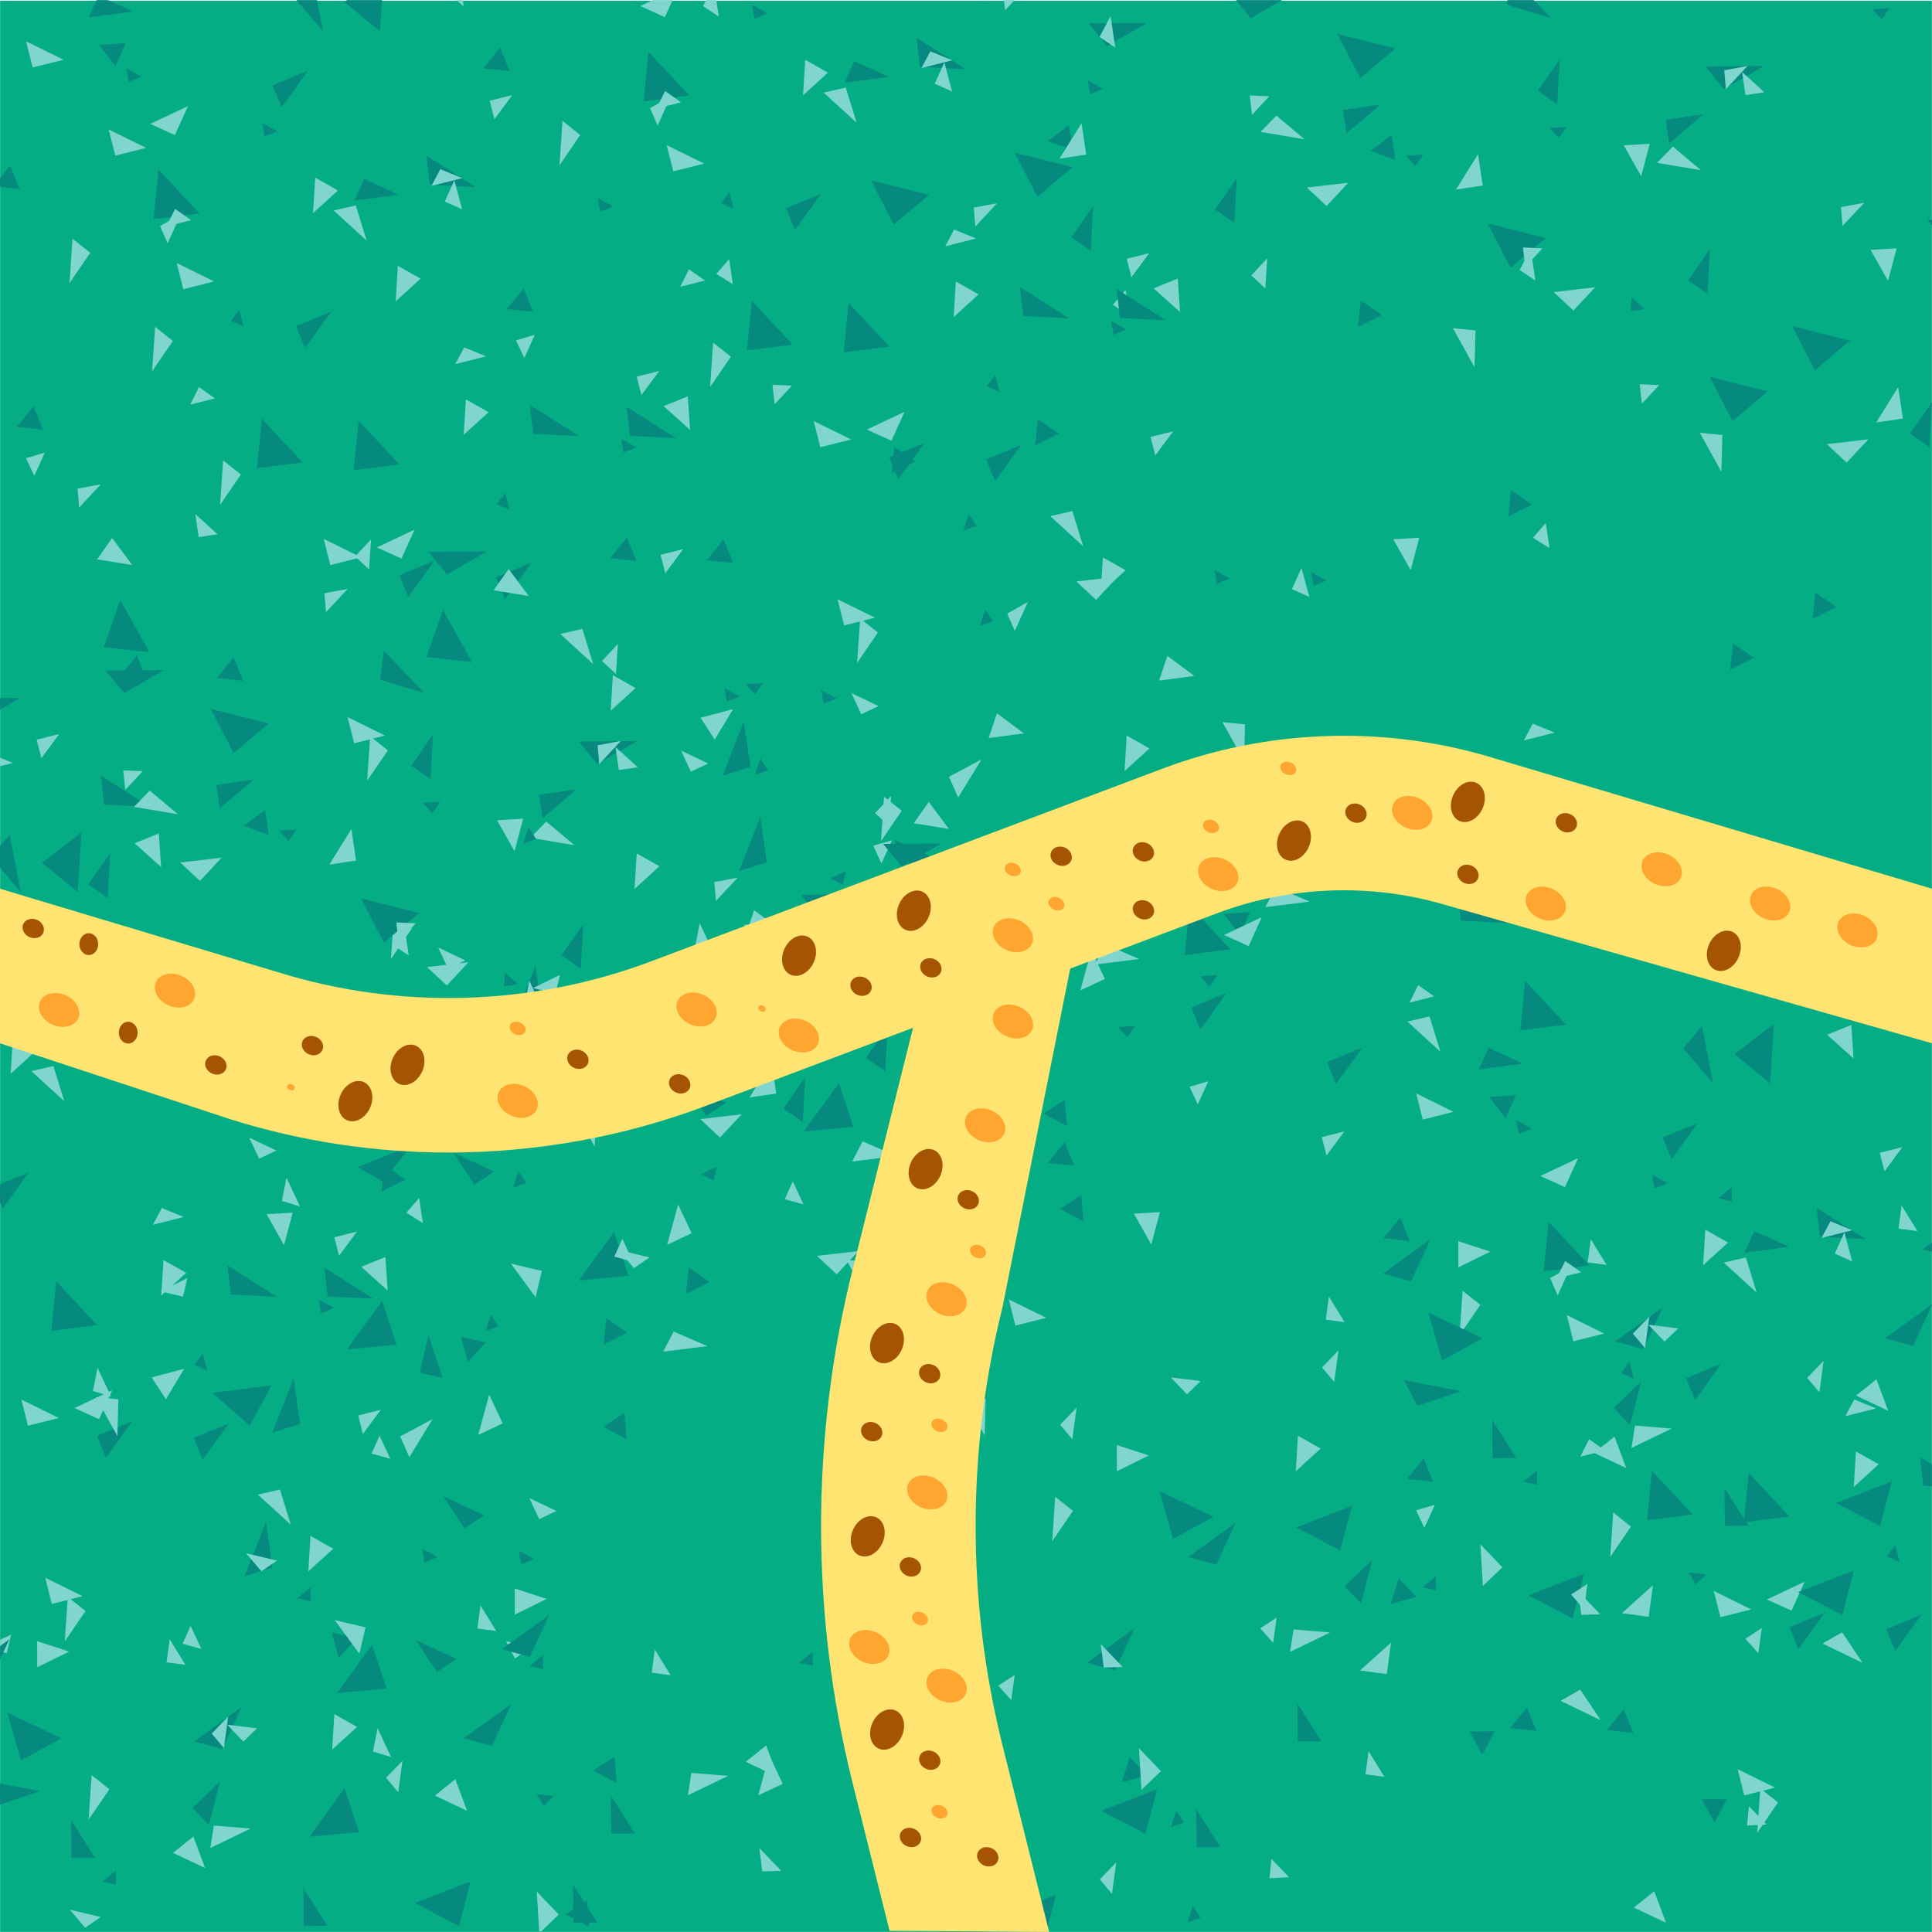 <?xml version="1.0" encoding="utf-8"?>
<!-- Generator: Adobe Illustrator 21.1.0, SVG Export Plug-In . SVG Version: 6.00 Build 0)  -->
<svg version="1.1" id="Capa_1" xmlns="http://www.w3.org/2000/svg" xmlns:xlink="http://www.w3.org/1999/xlink" x="0px" y="0px"
	 viewBox="0 0 100 100" enable-background="new 0 0 100 100" xml:space="preserve">
<g>
	<g>
		<g>
			<g>
				<defs>
					<rect id="SVGID_33_" x="120.005" y="0.005" width="99.989" height="99.96"/>
				</defs>
				<clipPath id="SVGID_2_">
					<use xlink:href="#SVGID_33_"  overflow="visible"/>
				</clipPath>
				<g clip-path="url(#SVGID_2_)">
					<g>
						<g>
							<g>
								<polygon fill="#06897F" points="96.626,3.06 96.127,1.843 95.261,2.909 								"/>
							</g>
							<g>
							</g>
						</g>
						<g>
							<g>
								<g>
									<polygon fill="#06897F" points="96.564,38.492 97.108,37.294 95.737,37.395 									"/>
								</g>
								<g>
									<polygon fill="#06897F" points="95.887,41.49 94.527,43.374 94.061,42.24 									"/>
									<polygon fill="#06897F" points="89.058,36.403 86.944,34.141 86.694,36.705 									"/>
									<polygon fill="#06897F" points="80.976,47.607 80.477,46.39 79.61,47.456 									"/>
								</g>
								<g>
									<polygon fill="#06897F" points="96.084,39.226 93.97,36.963 93.72,39.527 									"/>
									<polygon fill="#06897F" points="88.002,50.43 87.502,49.212 86.636,50.279 									"/>
								</g>
								<g>
									<polygon fill="#80D6CE" points="94.396,47.257 94.939,46.059 93.968,46.341 									"/>
								</g>
								<g>
									<polygon fill="#80D6CE" points="97.027,39.063 97.707,37.565 95.754,38.486 									"/>
									<polygon fill="#80D6CE" points="78.023,34.783 78.567,33.585 77.596,33.867 									"/>
									<polygon fill="#80D6CE" points="84.924,22.748 85.604,21.25 84.535,21.849 									"/>
									<polygon fill="#80D6CE" points="100.168,20.988 99.765,19.485 99.268,20.583 									"/>
								</g>
								<g>
									<polygon fill="#80D6CE" points="97.556,30.509 98.832,30.189 98.007,29.605 									"/>
								</g>
								<g>
									<polygon fill="#80D6CE" points="84.955,58.703 86.549,58.302 84.614,57.347 									"/>
									<polygon fill="#80D6CE" points="76.471,41.172 77.747,40.851 76.921,40.268 									"/>
									<polygon fill="#80D6CE" points="90.189,39.077 91.783,38.675 90.649,38.212 									"/>
									<polygon fill="#80D6CE" points="99.468,66.241 100.755,65.069 99.579,64.405 									"/>
									<polygon fill="#80D6CE" points="86.86,69.865 87.935,68.295 87.016,67.565 									"/>
								</g>
							</g>
							<g>
								<g>
									<polygon fill="#80D6CE" points="99.619,49.649 99.425,48.348 98.763,49.111 									"/>
									<polygon fill="#80D6CE" points="98.887,35.796 98.645,34.169 98.071,35.252 									"/>
								</g>
							</g>
						</g>
					</g>
				</g>
				<g clip-path="url(#SVGID_2_)">
					<g>
						<g>
						</g>
						<g>
						</g>
					</g>
					<g>
					</g>
				</g>
			</g>
		</g>
	</g>
</g>
<g>
	<g>
		<g>
			<rect x="0.005" y="0.036" fill="#05AD85" width="99.99" height="99.959"/>
			<g>
				<defs>
					<rect id="SVGID_49_" x="0.005" y="0.005" width="99.989" height="99.96"/>
				</defs>
				<clipPath id="SVGID_4_">
					<use xlink:href="#SVGID_49_"  overflow="visible"/>
				</clipPath>
				<g clip-path="url(#SVGID_4_)">
					<g>
						<g>
							<polygon fill="#06897F" points="80.277,0.935 78.185,-1.247 77.991,0.249 							"/>
							<polygon fill="#06897F" points="71.464,5.404 69.693,6.908 69.513,5.695 							"/>
							<polygon fill="#06897F" points="85.124,16.005 84.457,15.392 84.404,16.113 							"/>
							<polygon fill="#06897F" points="55.523,7.775 55.329,6.474 54.233,7.302 							"/>
						</g>
						<g>
							<polygon fill="#06897F" points="88.167,5.912 86.395,7.415 86.215,6.202 							"/>
							<polygon fill="#06897F" points="72.225,8.283 72.031,6.982 70.935,7.81 							"/>
						</g>
						<g>
							<polygon fill="#06897F" points="59.372,1.186 56.349,1.211 57.305,2.378 							"/>
							<polygon fill="#06897F" points="56.58,10.661 56.459,12.982 55.453,12.281 							"/>
							<polygon fill="#06897F" points="73.666,7.996 72.762,8.06 73.25,8.593 							"/>
							<polygon fill="#06897F" points="48.084,10.09 45.08,9.336 46.261,11.626 							"/>
							<polygon fill="#06897F" points="47.372,23.885 46.292,23.133 46.143,24.499 							"/>
						</g>
						<g>
							<polygon fill="#06897F" points="91.295,3.419 88.272,3.444 89.228,4.611 							"/>
							<polygon fill="#06897F" points="88.503,12.895 88.383,15.215 87.376,14.514 							"/>
							<polygon fill="#06897F" points="80.006,12.323 77.003,11.569 78.184,13.86 							"/>
							<polygon fill="#06897F" points="79.295,26.118 78.215,25.366 78.066,26.732 							"/>
						</g>
						<g>
							<polygon fill="#06897F" points="95.76,17.626 92.756,16.872 93.937,19.162 							"/>
							<polygon fill="#06897F" points="95.048,31.421 93.968,30.669 93.819,32.034 							"/>
						</g>
						<g>
							<polygon fill="#06897F" points="80.725,3.081 80.604,5.401 79.597,4.7 							"/>
							<polygon fill="#06897F" points="97.811,0.416 96.907,0.48 97.394,1.013 							"/>
							<polygon fill="#06897F" points="72.228,2.51 69.224,1.755 70.405,4.045 							"/>
							<polygon fill="#06897F" points="71.516,16.305 70.436,15.553 70.287,16.919 							"/>
						</g>
						<g>
							<polygon fill="#06897F" points="102.784,11.351 99.761,11.376 100.717,12.543 							"/>
							<polygon fill="#06897F" points="99.992,20.826 99.872,23.147 98.865,22.445 							"/>
							<polygon fill="#06897F" points="91.495,20.255 88.492,19.5 89.673,21.791 							"/>
							<polygon fill="#06897F" points="90.784,34.05 89.704,33.298 89.555,34.664 							"/>
						</g>
						<g>
							<polygon fill="#06897F" points="66.806,-0.252 63.784,-0.227 64.739,0.94 							"/>
							<polygon fill="#06897F" points="64.015,9.224 63.893,11.543 62.887,10.843 							"/>
							<polygon fill="#06897F" points="81.1,6.558 80.197,6.623 80.684,7.156 							"/>
							<polygon fill="#06897F" points="55.518,8.652 52.514,7.897 53.695,10.188 							"/>
							<polygon fill="#06897F" points="54.807,22.447 53.726,21.695 53.577,23.061 							"/>
						</g>
						<g>
							<polygon fill="#80D6CE" points="76.745,9.605 76.503,7.979 75.362,9.811 							"/>
							<polygon fill="#80D6CE" points="58.457,16.315 58.263,15.014 57.601,15.777 							"/>
							<polygon fill="#80D6CE" points="57.725,2.462 57.483,0.835 56.91,1.918 							"/>
							<polygon fill="#80D6CE" points="88.044,8.811 86.587,7.587 85.77,8.429 							"/>
						</g>
						<g>
							<polygon fill="#80D6CE" points="56.222,8.004 55.98,6.377 54.839,8.209 							"/>
							<polygon fill="#80D6CE" points="37.934,14.713 37.74,13.412 37.078,14.176 							"/>
							<polygon fill="#80D6CE" points="37.202,0.859 36.96,-0.767 36.387,0.316 							"/>
							<polygon fill="#80D6CE" points="67.521,7.21 66.064,5.985 65.248,6.827 							"/>
						</g>
						<g>
							<polygon fill="#80D6CE" points="98.492,21.663 98.249,20.036 97.109,21.868 							"/>
							<polygon fill="#80D6CE" points="80.203,28.372 80.01,27.071 79.347,27.834 							"/>
							<polygon fill="#80D6CE" points="79.471,14.519 79.23,12.893 78.656,13.975 							"/>
							<polygon fill="#80D6CE" points="91.323,4.775 90.17,3.73 90.347,4.923 							"/>
						</g>
						<g>
							<polygon fill="#80D6CE" points="68.664,10.66 69.787,9.458 67.642,9.706 							"/>
							<polygon fill="#80D6CE" points="52.025,0.531 52.923,-0.43 51.913,-0.473 							"/>
							<polygon fill="#80D6CE" points="84.947,9.123 85.393,7.441 84.044,7.52 							"/>
							<polygon fill="#80D6CE" points="76.321,19.004 76.372,17.102 75.204,16.987 							"/>
						</g>
						<g>
							<polygon fill="#80D6CE" points="81.441,16.073 82.563,14.871 80.419,15.119 							"/>
							<polygon fill="#80D6CE" points="64.802,5.944 65.7,4.983 64.69,4.941 							"/>
							<polygon fill="#80D6CE" points="97.724,14.536 98.17,12.854 96.821,12.933 							"/>
							<polygon fill="#80D6CE" points="89.098,24.417 89.149,22.515 87.982,22.401 							"/>
						</g>
						<g>
							<polygon fill="#80D6CE" points="95.581,23.942 96.703,22.741 94.559,22.989 							"/>
							<polygon fill="#80D6CE" points="78.942,13.815 79.84,12.853 78.83,12.81 							"/>
							<polygon fill="#80D6CE" points="89.33,4.616 90.452,3.414 89.247,3.639 							"/>
						</g>
						<g>
							<polygon fill="#80D6CE" points="84.984,20.894 85.881,19.932 84.871,19.89 							"/>
							<polygon fill="#80D6CE" points="95.371,11.695 96.493,10.494 95.289,10.719 							"/>
						</g>
						<g>
							<polygon fill="#80D6CE" points="56.735,31.051 57.857,29.848 55.713,30.096 							"/>
							<polygon fill="#80D6CE" points="40.095,20.922 40.993,19.961 39.984,19.918 							"/>
							<polygon fill="#80D6CE" points="50.483,11.724 51.605,10.521 50.402,10.747 							"/>
							<polygon fill="#80D6CE" points="65.49,14.927 65.589,13.374 64.766,14.256 							"/>
							<polygon fill="#80D6CE" points="73.018,29.513 73.463,27.831 72.114,27.911 							"/>
							<polygon fill="#80D6CE" points="64.392,39.394 64.443,37.493 63.275,37.378 							"/>
						</g>
					</g>
					<g>
						<g>
							<polygon fill="#06897F" points="88.672,56.076 88.099,53.109 87.125,54.26 							"/>
							<polygon fill="#06897F" points="78.845,55.052 76.541,55.355 77.047,54.238 							"/>
							<polygon fill="#06897F" points="84.569,71.365 84.341,70.488 83.906,71.064 							"/>
							<polygon fill="#06897F" points="77.865,46.595 78.061,43.506 76.023,45.082 							"/>
							<polygon fill="#06897F" points="64.165,48.4 64.709,47.202 63.338,47.304 							"/>
						</g>
						<g>
							<polygon fill="#06897F" points="92.601,64.535 90.297,64.838 90.804,63.721 							"/>
							<polygon fill="#06897F" points="98.325,80.848 98.098,79.971 97.662,80.547 							"/>
							<polygon fill="#06897F" points="91.621,56.078 91.818,52.989 89.779,54.565 							"/>
							<polygon fill="#06897F" points="77.922,57.884 78.465,56.685 77.095,56.787 							"/>
						</g>
						<g>
							<polygon fill="#06897F" points="70.974,44.951 68.421,43.334 68.591,44.832 							"/>
							<polygon fill="#06897F" points="63.487,51.398 62.127,53.282 61.662,52.148 							"/>
							<polygon fill="#06897F" points="79.288,58.424 78.494,57.988 78.614,58.7 							"/>
							<polygon fill="#06897F" points="56.659,46.312 54.545,44.049 54.295,46.613 							"/>
							<polygon fill="#06897F" points="48.577,57.515 48.078,56.298 47.211,57.364 							"/>
						</g>
						<g>
							<polygon fill="#06897F" points="96.582,64.138 94.029,62.518 94.198,64.018 							"/>
							<polygon fill="#06897F" points="89.096,70.584 87.735,72.468 87.27,71.334 							"/>
							<polygon fill="#06897F" points="82.267,65.497 80.153,63.235 79.903,65.799 							"/>
							<polygon fill="#06897F" points="74.185,76.7 73.686,75.484 72.82,76.55 							"/>
						</g>
						<g>
							<polygon fill="#06897F" points="99.453,83.581 98.093,85.465 97.628,84.33 							"/>
							<polygon fill="#06897F" points="92.625,78.494 90.511,76.231 90.26,78.796 							"/>
							<polygon fill="#06897F" points="84.542,89.697 84.043,88.48 83.177,89.546 							"/>
						</g>
						<g>
							<polygon fill="#06897F" points="95.371,51.675 92.819,50.057 92.987,51.556 							"/>
							<polygon fill="#06897F" points="87.885,58.122 86.525,60.005 86.059,58.871 							"/>
							<polygon fill="#06897F" points="81.057,53.034 78.942,50.772 78.692,53.337 							"/>
							<polygon fill="#06897F" points="72.974,64.238 72.475,63.021 71.609,64.087 							"/>
						</g>
						<g>
							<polygon fill="#06897F" points="101.93,77.031 99.377,75.412 99.547,76.911 							"/>
							<polygon fill="#06897F" points="94.444,83.478 93.084,85.361 92.619,84.227 							"/>
							<polygon fill="#06897F" points="87.616,78.39 85.502,76.128 85.251,78.692 							"/>
							<polygon fill="#06897F" points="79.534,89.594 79.034,88.377 78.168,89.443 							"/>
						</g>
						<g>
							<polygon fill="#06897F" points="78,47.774 75.447,46.156 75.617,47.655 							"/>
							<polygon fill="#06897F" points="70.513,54.221 69.153,56.105 68.688,54.971 							"/>
							<polygon fill="#06897F" points="86.314,61.246 85.52,60.811 85.64,61.523 							"/>
							<polygon fill="#06897F" points="63.685,49.134 61.572,46.872 61.321,49.436 							"/>
							<polygon fill="#06897F" points="55.603,60.338 55.104,59.121 54.237,60.187 							"/>
						</g>
						<g>
							<polygon fill="#80D6CE" points="81.002,61.445 81.68,59.948 79.728,60.868 							"/>
							<polygon fill="#80D6CE" points="61.997,57.165 62.54,55.967 61.57,56.249 							"/>
							<polygon fill="#80D6CE" points="68.898,45.13 69.577,43.632 68.508,44.231 							"/>
							<polygon fill="#80D6CE" points="84.142,43.37 83.74,41.867 83.241,42.965 							"/>
							<polygon fill="#80D6CE" points="95.939,54.786 95.823,53.049 94.57,53.555 							"/>
							<polygon fill="#80D6CE" points="90.925,66.904 90.365,65.086 89.222,65.351 							"/>
						</g>
						<g>
							<polygon fill="#80D6CE" points="64.629,48.971 65.308,47.474 63.356,48.394 							"/>
							<polygon fill="#80D6CE" points="45.624,44.692 46.167,43.493 45.197,43.776 							"/>
							<polygon fill="#80D6CE" points="52.526,32.656 53.204,31.159 52.135,31.758 							"/>
							<polygon fill="#80D6CE" points="67.768,30.896 67.367,29.393 66.869,30.491 							"/>
							<polygon fill="#80D6CE" points="79.566,42.312 79.45,40.575 78.197,41.082 							"/>
							<polygon fill="#80D6CE" points="74.552,54.43 73.992,52.612 72.849,52.877 							"/>
						</g>
						<g>
							<polygon fill="#80D6CE" points="92.73,83.366 93.409,81.869 91.456,82.789 							"/>
							<polygon fill="#80D6CE" points="73.725,79.086 74.268,77.889 73.298,78.171 							"/>
							<polygon fill="#80D6CE" points="80.626,67.051 81.305,65.554 80.236,66.153 							"/>
							<polygon fill="#80D6CE" points="95.869,65.292 95.468,63.788 94.97,64.886 							"/>
						</g>
						<g>
							<polygon fill="#80D6CE" points="73.641,57.949 75.236,57.548 73.3,56.594 							"/>
							<polygon fill="#80D6CE" points="65.157,40.418 66.433,40.097 65.607,39.514 							"/>
							<polygon fill="#80D6CE" points="78.874,38.323 80.469,37.922 79.335,37.458 							"/>
							<polygon fill="#80D6CE" points="89.743,49.151 90.67,47.9 89.5,48.194 							"/>
							<polygon fill="#80D6CE" points="88.154,65.487 89.441,64.315 88.265,63.651 							"/>
							<polygon fill="#80D6CE" points="75.547,69.111 76.621,67.541 75.703,66.812 							"/>
						</g>
						<g>
							<polygon fill="#80D6CE" points="81.438,69.425 83.033,69.024 81.097,68.07 							"/>
							<polygon fill="#80D6CE" points="72.954,51.894 74.23,51.573 73.405,50.989 							"/>
							<polygon fill="#80D6CE" points="86.672,49.799 88.267,49.397 87.133,48.934 							"/>
							<polygon fill="#80D6CE" points="97.541,60.627 98.467,59.376 97.297,59.67 							"/>
							<polygon fill="#80D6CE" points="95.952,76.963 97.239,75.791 96.063,75.126 							"/>
							<polygon fill="#80D6CE" points="83.344,80.587 84.418,79.017 83.5,78.287 							"/>
						</g>
						<g>
							<polygon fill="#80D6CE" points="89.048,83.704 90.643,83.303 88.706,82.349 							"/>
							<polygon fill="#80D6CE" points="80.564,66.173 81.84,65.852 81.014,65.268 							"/>
							<polygon fill="#80D6CE" points="94.281,64.077 95.876,63.676 94.743,63.212 							"/>
							<polygon fill="#80D6CE" points="90.954,94.866 92.028,93.295 91.11,92.566 							"/>
						</g>
						<g>
							<polygon fill="#80D6CE" points="90.282,92.927 91.877,92.527 89.941,91.572 							"/>
							<polygon fill="#80D6CE" points="81.798,75.396 83.074,75.076 82.249,74.492 							"/>
							<polygon fill="#80D6CE" points="95.516,73.301 97.111,72.9 95.977,72.436 							"/>
						</g>
						<g>
							<polygon fill="#80D6CE" points="52.556,68.612 54.151,68.21 52.214,67.256 							"/>
							<polygon fill="#80D6CE" points="44.072,51.08 45.348,50.76 44.522,50.176 							"/>
							<polygon fill="#80D6CE" points="57.789,48.985 59.384,48.584 58.25,48.12 							"/>
							<polygon fill="#80D6CE" points="68.659,59.813 69.584,58.562 68.415,58.857 							"/>
							<polygon fill="#80D6CE" points="67.069,76.15 68.356,74.977 67.18,74.313 							"/>
							<polygon fill="#80D6CE" points="54.462,79.774 55.536,78.203 54.618,77.474 							"/>
						</g>
					</g>
					<g>
						<g>
							<polygon fill="#06897F" points="37.981,10.81 37.753,9.934 37.317,10.509 							"/>
						</g>
						<g>
							<polygon fill="#06897F" points="46.013,3.98 43.709,4.283 44.216,3.166 							"/>
							<polygon fill="#06897F" points="51.737,20.293 51.509,19.416 51.073,19.992 							"/>
						</g>
						<g>
							<polygon fill="#06897F" points="49.994,3.582 47.441,1.964 47.61,3.463 							"/>
							<polygon fill="#06897F" points="42.507,10.029 41.147,11.913 40.681,10.778 							"/>
							<polygon fill="#06897F" points="58.308,17.055 57.514,16.619 57.634,17.331 							"/>
							<polygon fill="#06897F" points="35.679,4.942 33.565,2.679 33.314,5.244 							"/>
							<polygon fill="#06897F" points="27.597,16.145 27.097,14.929 26.232,15.995 							"/>
						</g>
						<g>
							<polygon fill="#06897F" points="60.351,16.579 57.798,14.961 57.968,16.46 							"/>
							<polygon fill="#06897F" points="52.865,23.027 51.505,24.91 51.039,23.775 							"/>
							<polygon fill="#06897F" points="68.665,30.052 67.871,29.616 67.991,30.328 							"/>
							<polygon fill="#06897F" points="46.037,17.939 43.923,15.677 43.672,18.241 							"/>
							<polygon fill="#06897F" points="37.954,29.142 37.454,27.925 36.588,28.992 							"/>
						</g>
						<g>
							<polygon fill="#06897F" points="57.097,4.592 56.303,4.156 56.423,4.869 							"/>
							<polygon fill="#06897F" points="26.386,3.684 25.887,2.467 25.021,3.533 							"/>
						</g>
						<g>
							<polygon fill="#06897F" points="55.342,16.476 52.789,14.858 52.958,16.357 							"/>
							<polygon fill="#06897F" points="47.856,22.923 46.496,24.806 46.03,23.671 							"/>
							<polygon fill="#06897F" points="63.656,29.948 62.862,29.512 62.982,30.225 							"/>
							<polygon fill="#06897F" points="41.027,17.836 38.914,15.573 38.663,18.137 							"/>
							<polygon fill="#06897F" points="32.945,29.039 32.446,27.822 31.58,28.888 							"/>
						</g>
						<g>
							<polygon fill="#06897F" points="39.725,0.692 38.932,0.256 39.052,0.968 							"/>
						</g>
						<g>
							<polygon fill="#80D6CE" points="34.414,0.89 35.093,-0.607 33.141,0.313 							"/>
							<polygon fill="#80D6CE" points="44.337,6.35 43.777,4.531 42.634,4.796 							"/>
						</g>
						<g>
							<polygon fill="#80D6CE" points="46.142,22.812 46.82,21.315 44.868,22.235 							"/>
							<polygon fill="#80D6CE" points="27.137,18.532 27.68,17.333 26.709,17.616 							"/>
							<polygon fill="#80D6CE" points="34.038,6.497 34.717,4.998 33.648,5.598 							"/>
							<polygon fill="#80D6CE" points="49.281,4.736 48.88,3.234 48.381,4.332 							"/>
							<polygon fill="#80D6CE" points="61.078,16.152 60.963,14.416 59.71,14.923 							"/>
							<polygon fill="#80D6CE" points="56.064,28.271 55.505,26.453 54.362,26.717 							"/>
						</g>
						<g>
							<polygon fill="#80D6CE" points="41.566,4.932 42.853,3.761 41.677,3.095 							"/>
							<polygon fill="#80D6CE" points="28.959,8.556 30.033,6.987 29.115,6.256 							"/>
						</g>
						<g>
							<polygon fill="#80D6CE" points="34.85,8.87 36.445,8.469 34.509,7.515 							"/>
							<polygon fill="#80D6CE" points="50.953,0.071 51.879,-1.178 50.709,-0.885 							"/>
							<polygon fill="#80D6CE" points="49.363,16.408 50.65,15.236 49.474,14.572 							"/>
							<polygon fill="#80D6CE" points="36.755,20.032 37.83,18.462 36.912,17.733 							"/>
						</g>
						<g>
							<polygon fill="#80D6CE" points="42.459,23.149 44.055,22.748 42.118,21.794 							"/>
							<polygon fill="#80D6CE" points="33.976,5.617 35.252,5.296 34.426,4.713 							"/>
							<polygon fill="#80D6CE" points="47.694,3.523 49.288,3.121 48.154,2.657 							"/>
							<polygon fill="#80D6CE" points="58.562,14.35 59.488,13.1 58.319,13.395 							"/>
							<polygon fill="#80D6CE" points="56.973,30.687 58.26,29.515 57.084,28.85 							"/>
							<polygon fill="#80D6CE" points="44.365,34.31 45.44,32.741 44.521,32.011 							"/>
						</g>
						<g>
							<polygon fill="#80D6CE" points="43.693,32.373 45.289,31.971 43.352,31.018 							"/>
							<polygon fill="#80D6CE" points="35.21,14.842 36.486,14.52 35.661,13.937 							"/>
							<polygon fill="#80D6CE" points="48.927,12.747 50.523,12.345 49.388,11.881 							"/>
							<polygon fill="#80D6CE" points="59.797,23.574 60.723,22.324 59.553,22.618 							"/>
							<polygon fill="#80D6CE" points="58.207,39.911 59.495,38.739 58.318,38.074 							"/>
							<polygon fill="#80D6CE" points="45.6,43.535 46.674,41.965 45.756,41.235 							"/>
						</g>
						<g>
							<polygon fill="#80D6CE" points="5.967,8.057 7.562,7.655 5.626,6.702 							"/>
							<polygon fill="#80D6CE" points="20.481,15.594 21.768,14.423 20.591,13.758 							"/>
							<polygon fill="#80D6CE" points="7.873,19.218 8.948,17.648 8.029,16.919 							"/>
						</g>
					</g>
					<g>
						<g>
							<g>
								<polygon fill="#06897F" points="16.722,1.62 16.149,-1.347 15.174,-0.195 								"/>
								<polygon fill="#06897F" points="6.894,0.597 4.591,0.899 5.097,-0.218 								"/>
								<polygon fill="#06897F" points="12.618,16.91 12.39,16.033 11.955,16.609 								"/>
							</g>
							<g>
								<polygon fill="#06897F" points="20.65,10.08 18.346,10.382 18.853,9.266 								"/>
								<polygon fill="#06897F" points="26.374,26.393 26.147,25.516 25.711,26.092 								"/>
								<polygon fill="#06897F" points="19.67,1.622 19.867,-1.467 17.828,0.11 								"/>
								<polygon fill="#06897F" points="5.972,3.428 6.515,2.23 5.144,2.331 								"/>
							</g>
							<g>
								<polygon fill="#06897F" points="7.338,3.968 6.544,3.533 6.664,4.244 								"/>
							</g>
							<g>
								<polygon fill="#06897F" points="24.631,9.682 22.078,8.064 22.247,9.563 								"/>
								<polygon fill="#06897F" points="17.145,16.129 15.785,18.012 15.319,16.878 								"/>
								<polygon fill="#06897F" points="32.945,23.154 32.151,22.718 32.271,23.43 								"/>
								<polygon fill="#06897F" points="10.316,11.042 8.203,8.779 7.951,11.343 								"/>
								<polygon fill="#06897F" points="2.234,22.245 1.735,21.028 0.869,22.094 								"/>
							</g>
							<g>
								<polygon fill="#06897F" points="34.989,22.679 32.436,21.061 32.605,22.559 								"/>
								<polygon fill="#06897F" points="27.502,29.126 26.142,31.009 25.676,29.875 								"/>
								<polygon fill="#06897F" points="43.302,36.15 42.508,35.716 42.629,36.427 								"/>
								<polygon fill="#06897F" points="20.674,24.038 18.56,21.776 18.309,24.34 								"/>
								<polygon fill="#06897F" points="12.592,35.242 12.092,34.025 11.226,35.091 								"/>
							</g>
							<g>
								<polygon fill="#06897F" points="15.934,3.666 14.574,5.55 14.109,4.416 								"/>
								<polygon fill="#06897F" points="31.734,10.692 30.94,10.256 31.06,10.968 								"/>
								<polygon fill="#06897F" points="1.023,9.783 0.524,8.566 -0.342,9.632 								"/>
							</g>
							<g>
								<polygon fill="#06897F" points="29.98,22.575 27.426,20.957 27.596,22.456 								"/>
								<polygon fill="#06897F" points="22.493,29.022 21.133,30.905 20.668,29.771 								"/>
								<polygon fill="#06897F" points="38.294,36.047 37.499,35.612 37.62,36.324 								"/>
								<polygon fill="#06897F" points="15.665,23.935 13.551,21.672 13.3,24.237 								"/>
								<polygon fill="#06897F" points="7.583,35.139 7.083,33.921 6.217,34.988 								"/>
							</g>
							<g>
								<polygon fill="#06897F" points="14.363,6.791 13.569,6.355 13.69,7.068 								"/>
							</g>
							<g>
								<polygon fill="#80D6CE" points="9.052,6.99 9.731,5.492 7.778,6.413 								"/>
								<polygon fill="#80D6CE" points="23.988,0.329 23.872,-1.406 22.62,-0.9 								"/>
								<polygon fill="#80D6CE" points="18.974,12.449 18.414,10.631 17.271,10.895 								"/>
							</g>
							<g>
								<polygon fill="#80D6CE" points="20.779,28.911 21.458,27.414 19.505,28.334 								"/>
								<polygon fill="#80D6CE" points="1.774,24.631 2.317,23.433 1.347,23.716 								"/>
								<polygon fill="#80D6CE" points="8.676,12.596 9.354,11.098 8.285,11.697 								"/>
								<polygon fill="#80D6CE" points="23.919,10.835 23.517,9.333 23.019,10.431 								"/>
								<polygon fill="#80D6CE" points="35.715,22.251 35.6,20.516 34.348,21.021 								"/>
								<polygon fill="#80D6CE" points="30.702,34.37 30.142,32.552 29,32.816 								"/>
							</g>
							<g>
								<polygon fill="#80D6CE" points="1.69,3.494 3.285,3.093 1.349,2.139 								"/>
								<polygon fill="#80D6CE" points="16.203,11.031 17.49,9.86 16.314,9.195 								"/>
								<polygon fill="#80D6CE" points="3.596,14.656 4.67,13.086 3.752,12.356 								"/>
							</g>
							<g>
								<polygon fill="#80D6CE" points="9.487,14.97 11.082,14.568 9.146,13.614 								"/>
								<polygon fill="#80D6CE" points="25.59,6.17 26.517,4.921 25.347,5.215 								"/>
								<polygon fill="#80D6CE" points="24,22.507 25.288,21.336 24.112,20.671 								"/>
								<polygon fill="#80D6CE" points="11.393,26.131 12.467,24.561 11.549,23.832 								"/>
							</g>
							<g>
								<polygon fill="#80D6CE" points="17.096,29.248 18.692,28.847 16.755,27.893 								"/>
								<polygon fill="#80D6CE" points="8.613,11.717 9.889,11.396 9.063,10.812 								"/>
								<polygon fill="#80D6CE" points="22.331,9.622 23.925,9.221 22.791,8.757 								"/>
								<polygon fill="#80D6CE" points="33.2,20.449 34.125,19.2 32.956,19.494 								"/>
								<polygon fill="#80D6CE" points="31.61,36.786 32.897,35.615 31.722,34.95 								"/>
								<polygon fill="#80D6CE" points="19.002,40.41 20.077,38.84 19.159,38.11 								"/>
							</g>
							<g>
								<polygon fill="#80D6CE" points="18.331,38.472 19.926,38.071 17.99,37.117 								"/>
								<polygon fill="#80D6CE" points="9.848,20.941 11.123,20.62 10.298,20.036 								"/>
								<polygon fill="#80D6CE" points="23.565,18.846 25.16,18.444 24.025,17.981 								"/>
								<polygon fill="#80D6CE" points="34.434,29.674 35.36,28.423 34.191,28.718 								"/>
								<polygon fill="#80D6CE" points="32.844,46.01 34.133,44.838 32.956,44.174 								"/>
								<polygon fill="#80D6CE" points="20.237,49.634 21.311,48.064 20.393,47.335 								"/>
							</g>
						</g>
						<g>
							<g>
								<g>
									<polygon fill="#06897F" points="1.072,46.168 0.499,43.2 -0.477,44.352 									"/>
								</g>
								<g>
									<polygon fill="#06897F" points="5,54.626 2.696,54.929 3.202,53.812 									"/>
									<polygon fill="#06897F" points="10.724,70.939 10.496,70.063 10.061,70.638 									"/>
									<polygon fill="#06897F" points="4.02,46.17 4.217,43.08 2.178,44.657 									"/>
								</g>
								<g>
									<polygon fill="#06897F" points="8.981,54.229 6.427,52.61 6.598,54.109 									"/>
									<polygon fill="#06897F" points="1.494,60.676 0.134,62.56 -0.331,61.425 									"/>
									<polygon fill="#06897F" points="17.295,67.701 16.5,67.265 16.62,67.977 									"/>
								</g>
								<g>
									<polygon fill="#06897F" points="19.338,67.225 16.786,65.608 16.955,67.106 									"/>
									<polygon fill="#06897F" points="11.852,73.673 10.492,75.556 10.027,74.421 									"/>
									<polygon fill="#06897F" points="27.652,80.698 26.858,80.262 26.979,80.974 									"/>
									<polygon fill="#06897F" points="5.024,68.586 2.91,66.322 2.659,68.887 									"/>
								</g>
								<g>
									<polygon fill="#06897F" points="7.77,41.767 5.217,40.148 5.387,41.647 									"/>
									<polygon fill="#06897F" points="0.284,48.213 -1.076,50.097 -1.542,48.963 									"/>
									<polygon fill="#06897F" points="16.084,55.238 15.29,54.803 15.41,55.515 									"/>
								</g>
								<g>
									<polygon fill="#06897F" points="14.33,67.122 11.777,65.504 11.946,67.002 									"/>
									<polygon fill="#06897F" points="6.843,73.569 5.483,75.453 5.018,74.318 									"/>
									<polygon fill="#06897F" points="22.644,80.594 21.85,80.159 21.97,80.87 									"/>
									<polygon fill="#06897F" points="0.015,68.481 -2.099,66.219 -2.35,68.783 									"/>
								</g>
								<g>
									<polygon fill="#80D6CE" points="8.338,44.877 8.222,43.141 6.97,43.646 									"/>
									<polygon fill="#80D6CE" points="3.324,56.995 2.764,55.177 1.621,55.442 									"/>
								</g>
								<g>
									<polygon fill="#80D6CE" points="5.129,73.457 5.807,71.96 3.855,72.881 									"/>
									<polygon fill="#80D6CE" points="8.268,55.383 7.866,53.879 7.368,54.978 									"/>
									<polygon fill="#80D6CE" points="20.066,66.798 19.95,65.062 18.697,65.568 									"/>
									<polygon fill="#80D6CE" points="15.052,78.917 14.492,77.099 13.349,77.363 									"/>
								</g>
								<g>
									<polygon fill="#80D6CE" points="2.142,39.242 3.069,37.992 1.899,38.286 									"/>
									<polygon fill="#80D6CE" points="0.552,55.578 1.841,54.407 0.664,53.742 									"/>
								</g>
								<g>
									<polygon fill="#80D6CE" points="-0.93,39.889 0.666,39.489 -0.468,39.025 									"/>
									<polygon fill="#80D6CE" points="9.939,50.718 10.866,49.467 9.696,49.761 									"/>
									<polygon fill="#80D6CE" points="8.35,67.054 9.637,65.882 8.461,65.218 									"/>
								</g>
								<g>
									<polygon fill="#80D6CE" points="1.447,73.795 3.042,73.394 1.105,72.44 									"/>
									<polygon fill="#80D6CE" points="6.68,54.169 8.276,53.768 7.141,53.304 									"/>
									<polygon fill="#80D6CE" points="17.549,64.997 18.476,63.746 17.306,64.041 									"/>
									<polygon fill="#80D6CE" points="15.96,81.333 17.247,80.161 16.071,79.497 									"/>
									<polygon fill="#80D6CE" points="3.352,84.957 4.427,83.387 3.508,82.658 									"/>
								</g>
								<g>
									<polygon fill="#80D6CE" points="2.681,83.019 4.276,82.618 2.34,81.664 									"/>
									<polygon fill="#80D6CE" points="7.915,63.393 9.51,62.991 8.376,62.527 									"/>
									<polygon fill="#80D6CE" points="18.784,74.22 19.71,72.97 18.541,73.265 									"/>
									<polygon fill="#80D6CE" points="17.194,90.557 18.482,89.385 17.305,88.721 									"/>
									<polygon fill="#80D6CE" points="4.587,94.181 5.661,92.611 4.743,91.881 									"/>
								</g>
							</g>
							<g>
								<g>
									<polygon fill="#06897F" points="21.961,35.871 19.87,33.689 19.676,35.185 									"/>
									<polygon fill="#06897F" points="13.15,40.34 11.378,41.843 11.198,40.63 									"/>
									<polygon fill="#06897F" points="26.809,50.941 26.142,50.328 26.089,51.048 									"/>
									<polygon fill="#06897F" points="7.737,33.766 6.226,31.064 5.369,33.494 									"/>
								</g>
								<g>
									<polygon fill="#06897F" points="29.852,40.848 28.08,42.351 27.9,41.138 									"/>
									<polygon fill="#06897F" points="43.511,51.449 42.844,50.836 42.791,51.555 									"/>
									<polygon fill="#06897F" points="24.44,34.274 22.929,31.572 22.072,34.002 									"/>
									<polygon fill="#06897F" points="13.91,43.219 13.717,41.918 12.621,42.745 									"/>
								</g>
								<g>
									<polygon fill="#06897F" points="1.057,36.122 -1.966,36.147 -1.01,37.314 									"/>
									<polygon fill="#06897F" points="15.351,42.932 14.448,42.996 14.935,43.529 									"/>
								</g>
								<g>
									<polygon fill="#06897F" points="32.98,38.355 29.957,38.38 30.913,39.547 									"/>
									<polygon fill="#06897F" points="30.189,47.83 30.068,50.15 29.061,49.449 									"/>
									<polygon fill="#06897F" points="47.274,45.165 46.371,45.229 46.859,45.762 									"/>
									<polygon fill="#06897F" points="21.692,47.259 18.688,46.504 19.869,48.795 									"/>
									<polygon fill="#06897F" points="20.98,61.054 19.901,60.302 19.751,61.668 									"/>
								</g>
								<g>
									<polygon fill="#06897F" points="48.733,43.658 45.711,43.682 46.667,44.85 									"/>
									<polygon fill="#06897F" points="45.942,53.133 45.821,55.453 44.814,54.753 									"/>
									<polygon fill="#06897F" points="63.027,50.467 62.124,50.533 62.611,51.065 									"/>
									<polygon fill="#06897F" points="37.445,52.562 34.441,51.807 35.622,54.098 									"/>
									<polygon fill="#06897F" points="36.734,66.357 35.654,65.605 35.505,66.97 									"/>
								</g>
								<g>
									<polygon fill="#06897F" points="25.202,28.542 22.179,28.566 23.134,29.733 									"/>
									<polygon fill="#06897F" points="22.41,38.017 22.289,40.337 21.282,39.636 									"/>
									<polygon fill="#06897F" points="39.496,35.351 38.592,35.416 39.08,35.949 									"/>
									<polygon fill="#06897F" points="13.913,37.446 10.909,36.691 12.09,38.981 									"/>
									<polygon fill="#06897F" points="13.202,51.241 12.122,50.489 11.973,51.854 									"/>
								</g>
								<g>
									<polygon fill="#06897F" points="44.47,46.286 41.446,46.312 42.402,47.479 									"/>
									<polygon fill="#06897F" points="41.678,55.762 41.557,58.082 40.55,57.381 									"/>
									<polygon fill="#06897F" points="58.763,53.097 57.86,53.161 58.347,53.694 									"/>
									<polygon fill="#06897F" points="33.181,55.19 30.177,54.436 31.358,56.726 									"/>
									<polygon fill="#06897F" points="32.469,68.986 31.389,68.234 31.24,69.599 									"/>
								</g>
								<g>
									<polygon fill="#06897F" points="8.491,34.684 5.468,34.708 6.424,35.875 									"/>
									<polygon fill="#06897F" points="5.7,44.159 5.579,46.48 4.572,45.778 									"/>
									<polygon fill="#06897F" points="22.786,41.494 21.882,41.558 22.369,42.091 									"/>
								</g>
								<g>
									<polygon fill="#80D6CE" points="18.43,44.541 18.188,42.915 17.047,44.747 									"/>
									<polygon fill="#80D6CE" points="0.141,51.25 -0.052,49.95 -0.714,50.713 									"/>
									<polygon fill="#80D6CE" points="11.261,27.653 10.108,26.608 10.286,27.801 									"/>
									<polygon fill="#80D6CE" points="27.366,30.847 26.327,29.451 25.549,30.555 									"/>
									<polygon fill="#80D6CE" points="29.729,43.746 28.272,42.523 27.455,43.365 									"/>
								</g>
								<g>
									<polygon fill="#80D6CE" points="6.843,29.246 5.804,27.849 5.026,28.954 									"/>
									<polygon fill="#80D6CE" points="9.206,42.145 7.749,40.921 6.932,41.763 									"/>
								</g>
								<g>
									<polygon fill="#80D6CE" points="40.177,56.599 39.935,54.972 38.794,56.805 									"/>
									<polygon fill="#80D6CE" points="21.888,63.308 21.695,62.007 21.033,62.77 									"/>
									<polygon fill="#80D6CE" points="21.156,49.455 20.915,47.828 20.341,48.911 									"/>
									<polygon fill="#80D6CE" points="33.008,39.711 31.855,38.666 32.032,39.859 									"/>
									<polygon fill="#80D6CE" points="49.112,42.905 48.073,41.508 47.295,42.612 									"/>
									<polygon fill="#80D6CE" points="51.476,55.804 50.019,54.581 49.202,55.423 									"/>
								</g>
								<g>
									<polygon fill="#80D6CE" points="10.349,45.595 11.472,44.394 9.328,44.642 									"/>
									<polygon fill="#80D6CE" points="4.098,26.269 5.22,25.067 4.016,25.292 									"/>
									<polygon fill="#80D6CE" points="19.104,29.472 19.204,27.919 18.381,28.801 									"/>
									<polygon fill="#80D6CE" points="26.632,44.059 27.078,42.377 25.729,42.456 									"/>
									<polygon fill="#80D6CE" points="18.006,53.939 18.057,52.038 16.89,51.923 									"/>
								</g>
								<g>
									<polygon fill="#80D6CE" points="23.126,51.009 24.248,49.806 22.104,50.055 									"/>
									<polygon fill="#80D6CE" points="6.487,40.88 7.385,39.919 6.375,39.876 									"/>
									<polygon fill="#80D6CE" points="16.875,31.682 17.997,30.48 16.793,30.706 									"/>
									<polygon fill="#80D6CE" points="31.881,34.885 31.981,33.332 31.158,34.214 									"/>
									<polygon fill="#80D6CE" points="39.409,49.471 39.855,47.789 38.506,47.869 									"/>
									<polygon fill="#80D6CE" points="30.784,59.353 30.834,57.451 29.666,57.336 									"/>
								</g>
								<g>
									<polygon fill="#80D6CE" points="37.266,58.879 38.389,57.676 36.245,57.925 									"/>
									<polygon fill="#80D6CE" points="20.627,48.75 21.525,47.789 20.515,47.746 									"/>
									<polygon fill="#80D6CE" points="31.015,39.552 32.137,38.35 30.933,38.575 									"/>
									<polygon fill="#80D6CE" points="46.021,42.755 46.121,41.203 45.298,42.084 									"/>
									<polygon fill="#80D6CE" points="53.549,57.342 53.995,55.66 52.646,55.739 									"/>
									<polygon fill="#80D6CE" points="44.923,67.223 44.974,65.32 43.807,65.206 									"/>
								</g>
								<g>
									<polygon fill="#80D6CE" points="43.308,65.958 44.43,64.757 42.286,65.004 									"/>
									<polygon fill="#80D6CE" points="26.669,55.83 27.567,54.868 26.557,54.826 									"/>
									<polygon fill="#80D6CE" points="37.057,46.631 38.179,45.43 36.975,45.655 									"/>
									<polygon fill="#80D6CE" points="52.063,49.835 52.162,48.282 51.339,49.164 									"/>
									<polygon fill="#80D6CE" points="59.591,64.421 60.036,62.739 58.688,62.818 									"/>
									<polygon fill="#80D6CE" points="50.965,74.302 51.016,72.4 49.849,72.286 									"/>
								</g>
								<g>
									<polygon fill="#80D6CE" points="7.174,49.863 7.275,48.31 6.452,49.191 									"/>
									<polygon fill="#80D6CE" points="14.703,64.449 15.149,62.767 13.8,62.846 									"/>
									<polygon fill="#80D6CE" points="6.077,74.33 6.128,72.429 4.96,72.314 									"/>
								</g>
							</g>
						</g>
					</g>
				</g>
				<g clip-path="url(#SVGID_4_)">
					<g>
						<g>
							<polygon fill="#06897F" points="21.309,59.282 18.506,60.412 19.822,61.148 							"/>
							<polygon fill="#06897F" points="22.18,69.123 22.917,71.326 21.724,71.042 							"/>
							<polygon fill="#06897F" points="37.105,60.391 36.288,60.782 36.937,61.1 							"/>
							<polygon fill="#06897F" points="14.063,71.699 10.992,72.095 12.929,73.795 							"/>
							<polygon fill="#06897F" points="18.451,84.797 17.171,84.493 17.532,85.818 							"/>
						</g>
						<g>
							<polygon fill="#06897F" points="28.865,53.812 29.602,56.016 28.409,55.732 							"/>
							<polygon fill="#06897F" points="43.79,45.081 42.973,45.472 43.622,45.79 							"/>
							<polygon fill="#06897F" points="20.749,56.389 17.678,56.785 19.614,58.485 							"/>
							<polygon fill="#06897F" points="25.137,69.487 23.857,69.183 24.217,70.508 							"/>
						</g>
						<g>
							<polygon fill="#06897F" points="13.765,78.774 12.663,81.588 14.103,81.136 							"/>
							<polygon fill="#06897F" points="21.524,84.89 23.634,85.865 22.609,86.539 							"/>
							<polygon fill="#06897F" points="25.406,68.044 25.13,68.906 25.806,68.652 							"/>
							<polygon fill="#06897F" points="17.833,92.561 16.015,95.069 18.58,94.825 							"/>
							<polygon fill="#06897F" points="30.376,98.354 29.277,99.077 30.489,99.723 							"/>
						</g>
						<g>
							<polygon fill="#06897F" points="27.715,49.982 26.613,52.796 28.053,52.344 							"/>
							<polygon fill="#06897F" points="35.475,56.098 37.584,57.073 36.559,57.746 							"/>
							<polygon fill="#06897F" points="39.356,39.252 39.08,40.114 39.756,39.86 							"/>
							<polygon fill="#06897F" points="31.782,63.77 29.965,66.276 32.531,66.033 							"/>
							<polygon fill="#06897F" points="44.326,69.562 43.226,70.285 44.439,70.931 							"/>
						</g>
						<g>
							<polygon fill="#06897F" points="38.499,37.337 37.398,40.151 38.838,39.699 							"/>
							<polygon fill="#06897F" points="46.259,43.453 48.368,44.428 47.343,45.102 							"/>
							<polygon fill="#06897F" points="50.14,26.607 49.864,27.469 50.541,27.215 							"/>
							<polygon fill="#06897F" points="42.567,51.124 40.749,53.631 43.315,53.388 							"/>
							<polygon fill="#06897F" points="55.111,56.917 54.011,57.64 55.223,58.286 							"/>
						</g>
						<g>
							<polygon fill="#06897F" points="15.709,53.549 14.608,56.364 16.047,55.911 							"/>
							<polygon fill="#06897F" points="23.469,59.665 25.578,60.641 24.553,61.314 							"/>
							<polygon fill="#06897F" points="27.351,42.819 27.074,43.682 27.75,43.427 							"/>
							<polygon fill="#06897F" points="19.777,67.337 17.959,69.844 20.524,69.6 							"/>
							<polygon fill="#06897F" points="32.321,73.13 31.221,73.852 32.433,74.498 							"/>
						</g>
						<g>
							<polygon fill="#06897F" points="39.354,42.272 38.252,45.086 39.692,44.634 							"/>
							<polygon fill="#06897F" points="47.113,48.388 49.223,49.363 48.197,50.036 							"/>
							<polygon fill="#06897F" points="50.994,31.542 50.719,32.404 51.395,32.15 							"/>
							<polygon fill="#06897F" points="43.421,56.06 41.603,58.566 44.169,58.323 							"/>
							<polygon fill="#06897F" points="55.965,61.852 54.866,62.575 56.078,63.221 							"/>
						</g>
						<g>
							<polygon fill="#06897F" points="15.195,71.341 14.094,74.155 15.533,73.702 							"/>
							<polygon fill="#06897F" points="22.955,77.456 25.064,78.432 24.039,79.105 							"/>
							<polygon fill="#06897F" points="26.837,60.61 26.56,61.472 27.237,61.219 							"/>
							<polygon fill="#06897F" points="19.263,85.128 17.445,87.634 20.011,87.392 							"/>
							<polygon fill="#06897F" points="31.807,90.921 30.707,91.644 31.919,92.29 							"/>
						</g>
						<g>
							<polygon fill="#80D6CE" points="28.045,65.785 26.445,65.405 27.722,67.146 							"/>
							<polygon fill="#80D6CE" points="27.471,85.252 26.191,84.948 26.654,85.846 							"/>
							<polygon fill="#80D6CE" points="14.337,80.777 12.736,80.397 13.528,81.331 							"/>
							<polygon fill="#80D6CE" points="9.698,66.155 8.299,66.836 9.472,67.115 							"/>
							<polygon fill="#80D6CE" points="18.655,52.399 16.972,52.843 17.708,53.976 							"/>
							<polygon fill="#80D6CE" points="31.511,55.005 29.834,55.902 30.311,56.973 							"/>
						</g>
						<g>
							<polygon fill="#80D6CE" points="18.923,84.234 17.323,83.853 18.599,85.593 							"/>
							<polygon fill="#80D6CE" points="5.213,99.225 3.614,98.844 4.406,99.779 							"/>
							<polygon fill="#80D6CE" points="0.576,84.603 -0.824,85.284 0.35,85.563 							"/>
							<polygon fill="#80D6CE" points="9.532,70.847 7.85,71.292 8.586,72.425 							"/>
							<polygon fill="#80D6CE" points="22.39,73.453 20.711,74.35 21.189,75.421 							"/>
						</g>
						<g>
							<polygon fill="#80D6CE" points="47.331,50.092 45.732,49.711 47.008,51.452 							"/>
							<polygon fill="#80D6CE" points="46.757,69.559 45.477,69.254 45.939,70.153 							"/>
							<polygon fill="#80D6CE" points="33.622,65.084 32.022,64.703 32.814,65.638 							"/>
							<polygon fill="#80D6CE" points="28.984,50.461 27.585,51.142 28.758,51.421 							"/>
							<polygon fill="#80D6CE" points="37.941,36.706 36.259,37.15 36.994,38.283 							"/>
							<polygon fill="#80D6CE" points="50.798,39.312 49.119,40.208 49.597,41.28 							"/>
						</g>
						<g>
							<polygon fill="#80D6CE" points="26.019,73.676 25.32,72.187 24.753,74.269 							"/>
							<polygon fill="#80D6CE" points="10.423,85.348 9.865,84.157 9.45,85.078 							"/>
							<polygon fill="#80D6CE" points="5.748,72.286 5.049,70.798 4.81,72 							"/>
							<polygon fill="#80D6CE" points="14.305,59.553 12.901,58.883 13.413,59.975 							"/>
							<polygon fill="#80D6CE" points="30.649,57.995 29.253,56.955 28.825,58.236 							"/>
							<polygon fill="#80D6CE" points="36.614,69.675 34.868,68.92 34.326,69.961 							"/>
						</g>
						<g>
							<polygon fill="#80D6CE" points="35.798,63.834 35.099,62.345 34.532,64.428 							"/>
							<polygon fill="#80D6CE" points="20.203,75.506 19.645,74.315 19.23,75.236 							"/>
							<polygon fill="#80D6CE" points="15.527,62.444 14.829,60.956 14.59,62.158 							"/>
							<polygon fill="#80D6CE" points="24.084,49.712 22.68,49.041 23.193,50.133 							"/>
							<polygon fill="#80D6CE" points="40.429,48.152 39.033,47.113 38.604,48.394 							"/>
							<polygon fill="#80D6CE" points="46.394,59.833 44.647,59.078 44.107,60.119 							"/>
						</g>
						<g>
							<polygon fill="#80D6CE" points="48.365,53.641 47.667,52.152 47.1,54.235 							"/>
							<polygon fill="#80D6CE" points="32.771,65.313 32.212,64.121 31.797,65.043 							"/>
							<polygon fill="#80D6CE" points="28.095,52.251 27.397,50.763 27.158,51.964 							"/>
							<polygon fill="#80D6CE" points="36.652,39.518 35.248,38.848 35.76,39.939 							"/>
							<polygon fill="#80D6CE" points="52.996,37.959 51.6,36.92 51.172,38.201 							"/>
							<polygon fill="#80D6CE" points="58.962,49.639 57.215,48.885 56.674,49.925 							"/>
						</g>
						<g>
							<polygon fill="#80D6CE" points="57.187,50.668 56.488,49.18 55.921,51.262 							"/>
							<polygon fill="#80D6CE" points="41.592,62.34 41.033,61.15 40.618,62.071 							"/>
							<polygon fill="#80D6CE" points="36.916,49.279 36.218,47.791 35.979,48.992 							"/>
							<polygon fill="#80D6CE" points="45.474,36.546 44.069,35.876 44.581,36.968 							"/>
							<polygon fill="#80D6CE" points="61.817,34.987 60.421,33.948 59.993,35.228 							"/>
							<polygon fill="#80D6CE" points="67.783,46.667 66.036,45.913 65.495,46.953 							"/>
						</g>
						<g>
							<polygon fill="#80D6CE" points="40.513,92.332 39.814,90.843 39.247,92.925 							"/>
							<polygon fill="#80D6CE" points="20.242,90.943 19.543,89.454 19.305,90.655 							"/>
							<polygon fill="#80D6CE" points="28.8,78.209 27.395,77.539 27.907,78.631 							"/>
							<polygon fill="#80D6CE" points="45.143,76.65 43.747,75.611 43.319,76.893 							"/>
							<polygon fill="#80D6CE" points="51.109,88.331 49.362,87.576 48.821,88.617 							"/>
						</g>
					</g>
					<g>
						<g>
							<polygon fill="#06897F" points="75.631,72.006 72.663,71.434 73.369,72.767 							"/>
							<polygon fill="#06897F" points="71.024,80.745 70.448,82.996 69.599,82.11 							"/>
							<polygon fill="#06897F" points="88.3,81.502 87.401,81.387 87.774,82.006 							"/>
							<polygon fill="#06897F" points="62.807,78.508 60.012,77.176 60.717,79.654 							"/>
							<polygon fill="#06897F" points="59.386,91.892 58.476,90.942 58.061,92.251 							"/>
						</g>
						<g>
							<polygon fill="#06897F" points="84.947,71.507 84.37,73.758 83.522,72.872 							"/>
							<polygon fill="#06897F" points="76.729,69.271 73.935,67.939 74.64,70.417 							"/>
							<polygon fill="#06897F" points="73.31,82.654 72.399,81.705 71.984,83.014 							"/>
						</g>
						<g>
							<polygon fill="#06897F" points="58.717,84.29 56.265,86.058 57.72,86.458 							"/>
							<polygon fill="#06897F" points="61.918,93.636 63.161,95.599 61.935,95.609 							"/>
							<polygon fill="#06897F" points="74.319,81.588 73.619,82.162 74.325,82.316 							"/>
							<polygon fill="#06897F" points="54.655,98.08 51.767,99.2 54.055,100.386 							"/>
						</g>
						<g>
							<polygon fill="#06897F" points="86.058,67.666 83.606,69.433 85.061,69.833 							"/>
							<polygon fill="#06897F" points="89.259,77.011 90.502,78.974 89.276,78.984 							"/>
							<polygon fill="#06897F" points="81.995,81.455 79.108,82.575 81.396,83.761 							"/>
							<polygon fill="#06897F" points="89.39,93.123 88.075,93.133 88.743,94.334 							"/>
						</g>
						<g>
							<polygon fill="#06897F" points="101.979,62.89 99.527,64.657 100.982,65.057 							"/>
							<polygon fill="#06897F" points="97.916,76.678 95.029,77.798 97.317,78.986 							"/>
						</g>
						<g>
							<polygon fill="#06897F" points="74.037,64.153 71.585,65.92 73.039,66.32 							"/>
							<polygon fill="#06897F" points="77.238,73.498 78.481,75.461 77.254,75.471 							"/>
							<polygon fill="#06897F" points="89.639,61.45 88.939,62.025 89.644,62.178 							"/>
							<polygon fill="#06897F" points="69.973,77.941 67.087,79.062 69.374,80.248 							"/>
							<polygon fill="#06897F" points="77.37,89.61 76.054,89.621 76.721,90.821 							"/>
						</g>
						<g>
							<polygon fill="#06897F" points="100.02,67.5 97.567,69.266 99.022,69.667 							"/>
							<polygon fill="#06897F" points="95.957,81.288 93.069,82.408 95.357,83.595 							"/>
						</g>
						<g>
							<polygon fill="#06897F" points="63.952,78.821 61.5,80.588 62.955,80.988 							"/>
							<polygon fill="#06897F" points="67.153,88.167 68.396,90.129 67.169,90.14 							"/>
							<polygon fill="#06897F" points="79.554,76.118 78.854,76.693 79.56,76.846 							"/>
							<polygon fill="#06897F" points="59.889,92.61 57.002,93.73 59.29,94.917 							"/>
						</g>
						<g>
							<polygon fill="#80D6CE" points="77.762,81.121 76.625,79.935 76.753,82.089 							"/>
							<polygon fill="#80D6CE" points="66.718,97.164 65.808,96.215 65.709,97.22 							"/>
							<polygon fill="#80D6CE" points="58.111,86.283 56.973,85.096 57.131,86.31 							"/>
							<polygon fill="#80D6CE" points="62.148,71.483 60.603,71.297 61.437,72.168 							"/>
							<polygon fill="#80D6CE" points="77.136,64.784 75.481,64.245 75.484,65.595 							"/>
							<polygon fill="#80D6CE" points="86.523,73.944 84.627,73.787 84.447,74.946 							"/>
						</g>
						<g>
							<polygon fill="#80D6CE" points="60.089,91.674 58.952,90.487 59.08,92.641 							"/>
							<polygon fill="#80D6CE" points="40.438,96.835 39.3,95.649 39.458,96.863 							"/>
							<polygon fill="#80D6CE" points="44.475,82.036 42.929,81.849 43.764,82.72 							"/>
							<polygon fill="#80D6CE" points="59.463,75.336 57.808,74.797 57.812,76.148 							"/>
							<polygon fill="#80D6CE" points="68.85,84.497 66.953,84.34 66.774,85.499 							"/>
						</g>
						<g>
							<polygon fill="#80D6CE" points="91.435,94.437 90.525,93.487 90.426,94.493 							"/>
							<polygon fill="#80D6CE" points="82.828,83.556 81.69,82.368 81.849,83.583 							"/>
							<polygon fill="#80D6CE" points="86.865,68.756 85.32,68.57 86.154,69.44 							"/>
						</g>
						<g>
							<polygon fill="#80D6CE" points="71.778,86.652 71.999,85.022 70.393,86.464 							"/>
							<polygon fill="#80D6CE" points="52.344,88.002 52.521,86.698 51.672,87.247 							"/>
							<polygon fill="#80D6CE" points="55.502,74.493 55.723,72.864 54.87,73.744 							"/>
							<polygon fill="#80D6CE" points="69.599,68.436 68.783,67.111 68.621,68.306 							"/>
							<polygon fill="#80D6CE" points="84.176,75.988 83.567,74.358 82.512,75.202 							"/>
							<polygon fill="#80D6CE" points="82.851,89.036 81.793,87.455 80.774,88.035 							"/>
						</g>
						<g>
							<polygon fill="#80D6CE" points="85.334,83.686 85.555,82.057 83.949,83.498 							"/>
							<polygon fill="#80D6CE" points="65.9,85.036 66.077,83.732 65.228,84.281 							"/>
							<polygon fill="#80D6CE" points="69.058,71.527 69.278,69.898 68.427,70.778 							"/>
							<polygon fill="#80D6CE" points="83.155,65.47 82.339,64.145 82.177,65.34 							"/>
							<polygon fill="#80D6CE" points="97.732,73.022 97.124,71.392 96.069,72.236 							"/>
							<polygon fill="#80D6CE" points="96.406,86.07 95.349,84.489 94.33,85.07 							"/>
						</g>
						<g>
							<polygon fill="#80D6CE" points="81.989,83.287 82.165,81.983 81.317,82.533 							"/>
							<polygon fill="#80D6CE" points="85.147,69.778 85.368,68.149 84.515,69.028 							"/>
							<polygon fill="#80D6CE" points="99.244,63.721 98.427,62.396 98.266,63.591 							"/>
						</g>
						<g>
							<polygon fill="#80D6CE" points="91.012,85.573 91.189,84.269 90.34,84.818 							"/>
							<polygon fill="#80D6CE" points="94.171,72.064 94.391,70.435 93.539,71.315 							"/>
						</g>
						<g>
							<polygon fill="#80D6CE" points="57.557,98.026 57.778,96.397 56.925,97.277 							"/>
							<polygon fill="#80D6CE" points="71.655,91.968 70.838,90.644 70.676,91.839 							"/>
							<polygon fill="#80D6CE" points="86.232,99.521 85.623,97.89 84.568,98.735 							"/>
						</g>
					</g>
					<g>
						<g>
							<polygon fill="#06897F" points="2.073,92.708 -0.895,92.136 -0.188,93.47 							"/>
						</g>
						<g>
							<polygon fill="#06897F" points="11.39,92.21 10.813,94.461 9.965,93.575 							"/>
							<polygon fill="#06897F" points="28.665,92.967 27.766,92.853 28.139,93.471 							"/>
							<polygon fill="#06897F" points="3.172,89.973 0.377,88.642 1.082,91.12 							"/>
						</g>
						<g>
							<polygon fill="#06897F" points="12.501,88.368 10.048,90.135 11.503,90.535 							"/>
							<polygon fill="#06897F" points="15.702,97.714 16.945,99.677 15.718,99.687 							"/>
							<polygon fill="#06897F" points="28.103,85.666 27.403,86.24 28.109,86.394 							"/>
						</g>
						<g>
							<polygon fill="#06897F" points="28.422,83.592 25.969,85.359 27.424,85.76 							"/>
							<polygon fill="#06897F" points="31.623,92.938 32.866,94.9 31.639,94.91 							"/>
							<polygon fill="#06897F" points="44.024,80.89 43.324,81.465 44.03,81.618 							"/>
							<polygon fill="#06897F" points="24.359,97.381 21.472,98.501 23.759,99.688 							"/>
						</g>
						<g>
							<polygon fill="#06897F" points="0.479,84.855 -1.973,86.622 -0.518,87.023 							"/>
							<polygon fill="#06897F" points="3.68,94.201 4.923,96.164 3.697,96.174 							"/>
							<polygon fill="#06897F" points="16.081,82.153 15.381,82.727 16.087,82.881 							"/>
						</g>
						<g>
							<polygon fill="#06897F" points="26.462,88.202 24.01,89.969 25.465,90.37 							"/>
							<polygon fill="#06897F" points="29.663,97.547 30.906,99.51 29.679,99.52 							"/>
							<polygon fill="#06897F" points="42.064,85.499 41.364,86.074 42.07,86.227 							"/>
						</g>
						<g>
							<polygon fill="#06897F" points="5.997,96.821 5.297,97.395 6.003,97.549 							"/>
						</g>
						<g>
							<polygon fill="#80D6CE" points="3.578,85.486 1.923,84.948 1.927,86.298 							"/>
							<polygon fill="#80D6CE" points="12.966,94.647 11.069,94.49 10.89,95.649 							"/>
						</g>
						<g>
							<polygon fill="#80D6CE" points="28.922,99.097 27.785,97.91 27.913,100.064 							"/>
							<polygon fill="#80D6CE" points="13.307,89.459 11.763,89.272 12.597,90.143 							"/>
							<polygon fill="#80D6CE" points="28.295,82.759 26.641,82.22 26.645,83.571 							"/>
							<polygon fill="#80D6CE" points="37.683,91.92 35.786,91.763 35.606,92.922 							"/>
						</g>
						<g>
							<polygon fill="#80D6CE" points="10.619,96.691 10.01,95.061 8.955,95.904 							"/>
						</g>
						<g>
							<polygon fill="#80D6CE" points="9.598,86.172 8.782,84.847 8.619,86.042 							"/>
							<polygon fill="#80D6CE" points="24.175,93.725 23.566,92.094 22.511,92.939 							"/>
						</g>
						<g>
							<polygon fill="#80D6CE" points="11.59,90.48 11.81,88.851 10.958,89.731 							"/>
							<polygon fill="#80D6CE" points="25.687,84.423 24.87,83.099 24.709,84.294 							"/>
							<polygon fill="#80D6CE" points="40.264,91.976 39.655,90.345 38.6,91.19 							"/>
						</g>
						<g>
							<polygon fill="#80D6CE" points="20.613,92.767 20.834,91.137 19.981,92.017 							"/>
							<polygon fill="#80D6CE" points="34.711,86.709 33.894,85.385 33.732,86.579 							"/>
							<polygon fill="#80D6CE" points="49.287,94.262 48.679,92.631 47.624,93.476 							"/>
						</g>
					</g>
					<g>
						<g>
							<g>
								<g>
									<polygon fill="#06897F" points="60.882,93.716 60.607,94.58 61.283,94.325 									"/>
								</g>
								<g>
									<polygon fill="#06897F" points="61.737,98.652 61.461,99.514 62.138,99.26 									"/>
								</g>
							</g>
						</g>
					</g>
				</g>
			</g>
		</g>
	</g>
</g>
<g>
	<path fill="#FFE471" d="M46.043,99.938l-1.916-7.664c-2.171-8.685-2.171-17.864,0-26.549l3.924-15.696l7.762-1.985l-3.924,19.62
		c-1.854,7.415-1.854,15.255,0,22.67l2.415,9.661"/>
	
		<ellipse transform="matrix(0.402 -0.916 0.916 0.402 -26.774 80.048)" fill="#A55404" cx="47.883" cy="60.517" rx="1.079" ry="0.834"/>
	
		<ellipse transform="matrix(0.402 -0.916 0.916 0.402 -26.897 83.017)" fill="#A55404" cx="50.088" cy="62.094" rx="0.487" ry="0.565"/>
	
		<ellipse transform="matrix(0.404 -0.915 0.915 0.404 -22.915 81.352)" fill="#FFA631" cx="50.976" cy="58.262" rx="0.834" ry="1.08"/>
	
		<ellipse transform="matrix(0.404 -0.915 0.915 0.404 -29.109 84.903)" fill="#FFA631" cx="50.604" cy="64.791" rx="0.332" ry="0.43"/>
	
		<ellipse transform="matrix(0.402 -0.916 0.916 0.402 -36.212 83.601)" fill="#A55404" cx="45.883" cy="69.517" rx="1.079" ry="0.834"/>
	
		<ellipse transform="matrix(0.402 -0.916 0.916 0.402 -36.335 86.57)" fill="#A55404" cx="48.088" cy="71.094" rx="0.487" ry="0.565"/>
	
		<ellipse transform="matrix(0.402 -0.916 0.916 0.402 -40.877 85.617)" fill="#A55404" cx="45.088" cy="74.094" rx="0.487" ry="0.565"/>
	
		<ellipse transform="matrix(0.404 -0.915 0.915 0.404 -32.339 84.887)" fill="#FFA631" cx="48.976" cy="67.262" rx="0.834" ry="1.08"/>
	
		<ellipse transform="matrix(0.404 -0.915 0.915 0.404 -38.533 88.438)" fill="#FFA631" cx="48.604" cy="73.791" rx="0.332" ry="0.43"/>
	
		<ellipse transform="matrix(0.402 -0.916 0.916 0.402 -45.967 88.667)" fill="#A55404" cx="44.883" cy="79.517" rx="1.079" ry="0.834"/>
	
		<ellipse transform="matrix(0.402 -0.916 0.916 0.402 -46.091 91.637)" fill="#A55404" cx="47.088" cy="81.094" rx="0.487" ry="0.565"/>
	
		<ellipse transform="matrix(0.404 -0.915 0.915 0.404 -42.083 89.932)" fill="#FFA631" cx="47.976" cy="77.262" rx="0.834" ry="1.08"/>
	
		<ellipse transform="matrix(0.404 -0.915 0.915 0.404 -48.277 93.483)" fill="#FFA631" cx="47.604" cy="83.791" rx="0.332" ry="0.43"/>
	
		<ellipse transform="matrix(0.402 -0.916 0.916 0.402 -54.526 95.564)" fill="#A55404" cx="45.883" cy="89.517" rx="1.079" ry="0.834"/>
	
		<ellipse transform="matrix(0.402 -0.916 0.916 0.402 -54.65 98.535)" fill="#A55404" cx="48.088" cy="91.094" rx="0.487" ry="0.565"/>
	
		<ellipse transform="matrix(0.402 -0.916 0.916 0.402 -58.911 100.012)" fill="#A55404" cx="47.088" cy="95.094" rx="0.487" ry="0.565"/>
	
		<ellipse transform="matrix(0.402 -0.916 0.916 0.402 -57.434 104.274)" fill="#A55404" cx="51.088" cy="96.094" rx="0.487" ry="0.565"/>
	
		<ellipse transform="matrix(0.404 -0.915 0.915 0.404 -50.634 96.806)" fill="#FFA631" cx="48.976" cy="87.262" rx="0.834" ry="1.08"/>
	
		<ellipse transform="matrix(0.404 -0.915 0.915 0.404 -51.189 91.955)" fill="#FFA631" cx="44.976" cy="85.262" rx="0.834" ry="1.08"/>
	
		<ellipse transform="matrix(0.404 -0.915 0.915 0.404 -56.828 100.357)" fill="#FFA631" cx="48.604" cy="93.791" rx="0.332" ry="0.43"/>
	<g>
		<path fill="#FFE471" d="M0,46l14.354,4.311c6.302,1.97,13.175,1.772,19.353-0.555l26.483-9.978
			c5.332-2.009,11.285-2.24,16.761-0.647L100,46v8l-25.283-7.188c-3.824-1.112-7.982-0.951-11.706,0.452l-26.483,9.978
			c-4.263,1.605-8.788,2.413-13.313,2.413c-3.798,0-7.597-0.568-11.246-1.708L0,54V46z"/>
		<ellipse transform="matrix(1 -0.003 0.003 1 -0.135 0.017)" fill="#A55404" cx="6.611" cy="53.453" rx="0.487" ry="0.565"/>
		
			<ellipse transform="matrix(0.402 -0.916 0.916 0.402 -41.194 50.917)" fill="#A55404" cx="18.375" cy="56.988" rx="1.079" ry="0.834"/>
		
			<ellipse transform="matrix(0.402 -0.916 0.916 0.402 -20.571 67.444)" fill="#A55404" cx="41.337" cy="49.467" rx="1.079" ry="0.834"/>
		
			<ellipse transform="matrix(0.402 -0.916 0.916 0.402 -14.887 71.493)" fill="#A55404" cx="47.278" cy="47.141" rx="1.079" ry="0.834"/>
		
			<ellipse transform="matrix(0.402 -0.916 0.916 0.402 0.2 87.34)" fill="#A55404" cx="66.95" cy="43.517" rx="1.079" ry="0.834"/>
		
			<ellipse transform="matrix(0.402 -0.916 0.916 0.402 8.275 111.125)" fill="#A55404" cx="89.193" cy="49.229" rx="1.079" ry="0.834"/>
		
			<ellipse transform="matrix(0.402 -0.916 0.916 0.402 7.415 94.385)" fill="#A55404" cx="75.95" cy="41.517" rx="1.079" ry="0.834"/>
		
			<ellipse transform="matrix(0.402 -0.916 0.916 0.402 -37.86 52.262)" fill="#A55404" cx="21.072" cy="55.11" rx="1.079" ry="0.834"/>
		
			<ellipse transform="matrix(0.402 -0.916 0.916 0.402 -42.975 30.309)" fill="#A55404" cx="1.709" cy="48.045" rx="0.487" ry="0.565"/>
		
			<ellipse transform="matrix(0.402 -0.916 0.916 0.402 -39.886 47.167)" fill="#A55404" cx="16.156" cy="54.11" rx="0.487" ry="0.565"/>
		
			<ellipse transform="matrix(0.402 -0.916 0.916 0.402 -7.742 76.79)" fill="#A55404" cx="54.9" cy="44.321" rx="0.487" ry="0.565"/>
		
			<ellipse transform="matrix(0.402 -0.916 0.916 0.402 -4.988 80.552)" fill="#A55404" cx="59.156" cy="44.094" rx="0.487" ry="0.565"/>
		
			<ellipse transform="matrix(0.402 -0.916 0.916 0.402 3.424 89.429)" fill="#A55404" cx="70.156" cy="42.094" rx="0.487" ry="0.565"/>
		
			<ellipse transform="matrix(0.402 -0.916 0.916 0.402 9.48 99.698)" fill="#A55404" cx="81.043" cy="42.594" rx="0.487" ry="0.565"/>
		
			<ellipse transform="matrix(0.402 -0.916 0.916 0.402 3.989 96.631)" fill="#A55404" cx="75.95" cy="45.262" rx="0.487" ry="0.565"/>
		
			<ellipse transform="matrix(0.402 -0.916 0.916 0.402 -20.096 71.327)" fill="#A55404" cx="44.542" cy="51.044" rx="0.487" ry="0.565"/>
		
			<ellipse transform="matrix(0.402 -0.916 0.916 0.402 -30.335 65.753)" fill="#A55404" cx="35.156" cy="56.094" rx="0.487" ry="0.565"/>
		
			<ellipse transform="matrix(0.402 -0.916 0.916 0.402 -17.064 74.068)" fill="#A55404" cx="48.156" cy="50.094" rx="0.487" ry="0.565"/>
		
			<ellipse transform="matrix(0.402 -0.916 0.916 0.402 -7.735 82.347)" fill="#A55404" cx="59.156" cy="47.094" rx="0.487" ry="0.565"/>
		
			<ellipse transform="matrix(0.402 -0.916 0.916 0.402 -32.319 60.171)" fill="#A55404" cx="29.892" cy="54.82" rx="0.487" ry="0.565"/>
		<ellipse transform="matrix(1 -0.003 0.003 1 -0.124 0.012)" fill="#A55404" cx="4.574" cy="48.87" rx="0.487" ry="0.565"/>
		
			<ellipse transform="matrix(0.402 -0.916 0.916 0.402 -43.793 43.186)" fill="#A55404" cx="11.156" cy="55.11" rx="0.487" ry="0.565"/>
		
			<ellipse transform="matrix(0.404 -0.915 0.915 0.404 -46.007 33.94)" fill="#FFA631" cx="3.044" cy="52.278" rx="0.834" ry="1.08"/>
		
			<ellipse transform="matrix(0.404 -0.915 0.915 0.404 -42.514 47.301)" fill="#FFA631" cx="15.044" cy="56.278" rx="0.154" ry="0.2"/>
		
			<ellipse transform="matrix(0.404 -0.915 0.915 0.404 -24.262 67.185)" fill="#FFA631" cx="39.43" cy="52.212" rx="0.154" ry="0.2"/>
		
			<ellipse transform="matrix(0.404 -0.915 0.915 0.404 -41.517 38.833)" fill="#FFA631" cx="9.044" cy="51.278" rx="0.834" ry="1.08"/>
		
			<ellipse transform="matrix(0.404 -0.915 0.915 0.404 -26.325 64.118)" fill="#FFA631" cx="36.044" cy="52.262" rx="0.834" ry="1.08"/>
		
			<ellipse transform="matrix(0.404 -0.915 0.915 0.404 -36.17 58.46)" fill="#FFA631" cx="26.78" cy="56.988" rx="0.834" ry="1.08"/>
		
			<ellipse transform="matrix(0.404 -0.915 0.915 0.404 -24.403 69.762)" fill="#FFA631" cx="41.337" cy="53.609" rx="0.834" ry="1.08"/>
		
			<ellipse transform="matrix(0.404 -0.915 0.915 0.404 -13.057 76.806)" fill="#FFA631" cx="52.416" cy="48.423" rx="0.834" ry="1.08"/>
		
			<ellipse transform="matrix(0.404 -0.915 0.915 0.404 -17.141 79.467)" fill="#FFA631" cx="52.416" cy="52.889" rx="0.834" ry="1.08"/>
		
			<ellipse transform="matrix(0.404 -0.915 0.915 0.404 -3.831 84.644)" fill="#FFA631" cx="63.044" cy="45.262" rx="0.834" ry="1.08"/>
		
			<ellipse transform="matrix(0.404 -0.915 0.915 0.404 4.876 101.066)" fill="#FFA631" cx="80" cy="46.791" rx="0.834" ry="1.08"/>
		
			<ellipse transform="matrix(0.404 -0.915 0.915 0.404 11.797 111.688)" fill="#FFA631" cx="91.613" cy="46.791" rx="0.834" ry="1.08"/>
		
			<ellipse transform="matrix(0.404 -0.915 0.915 0.404 5.053 91.943)" fill="#FFA631" cx="73.087" cy="42.093" rx="0.834" ry="1.08"/>
		
			<ellipse transform="matrix(0.404 -0.915 0.915 0.404 13.215 116.652)" fill="#FFA631" cx="96.131" cy="48.185" rx="0.834" ry="1.08"/>
		
			<ellipse transform="matrix(0.404 -0.915 0.915 0.404 10.074 105.498)" fill="#FFA631" cx="86" cy="45.018" rx="0.834" ry="1.08"/>
		
			<ellipse transform="matrix(0.404 -0.915 0.915 0.404 -32.74 56.225)" fill="#FFA631" cx="26.779" cy="53.239" rx="0.332" ry="0.43"/>
		
			<ellipse transform="matrix(0.404 -0.915 0.915 0.404 -9.942 74.776)" fill="#FFA631" cx="52.415" cy="45.018" rx="0.332" ry="0.43"/>
		
			<ellipse transform="matrix(0.404 -0.915 0.915 0.404 -10.219 77.897)" fill="#FFA631" cx="54.672" cy="46.791" rx="0.332" ry="0.43"/>
		
			<ellipse transform="matrix(0.404 -0.915 0.915 0.404 3.336 84.702)" fill="#FFA631" cx="66.672" cy="39.791" rx="0.332" ry="0.43"/>
		
			<ellipse transform="matrix(0.404 -0.915 0.915 0.404 -1.792 82.831)" fill="#FFA631" cx="62.672" cy="42.791" rx="0.332" ry="0.43"/>
	</g>
</g>
<g>
	<g>
		<g>
			<g>
				<defs>
					<rect id="SVGID_63_" x="-119.995" y="0.005" width="99.989" height="99.96"/>
				</defs>
				<clipPath id="SVGID_6_">
					<use xlink:href="#SVGID_63_"  overflow="visible"/>
				</clipPath>
				<g clip-path="url(#SVGID_6_)">
					<g>
						<g>
							<polygon fill="#06897F" points="1.342,15.532 0.439,15.597 0.926,16.13 							"/>
						</g>
					</g>
				</g>
				<g clip-path="url(#SVGID_6_)">
					<g>
						<g>
							<polygon fill="#80D6CE" points="2.845,73.559 2.236,71.929 1.181,72.773 							"/>
							<polygon fill="#80D6CE" points="1.52,86.606 0.461,85.026 -0.558,85.606 							"/>
						</g>
					</g>
				</g>
			</g>
		</g>
	</g>
</g>
</svg>
